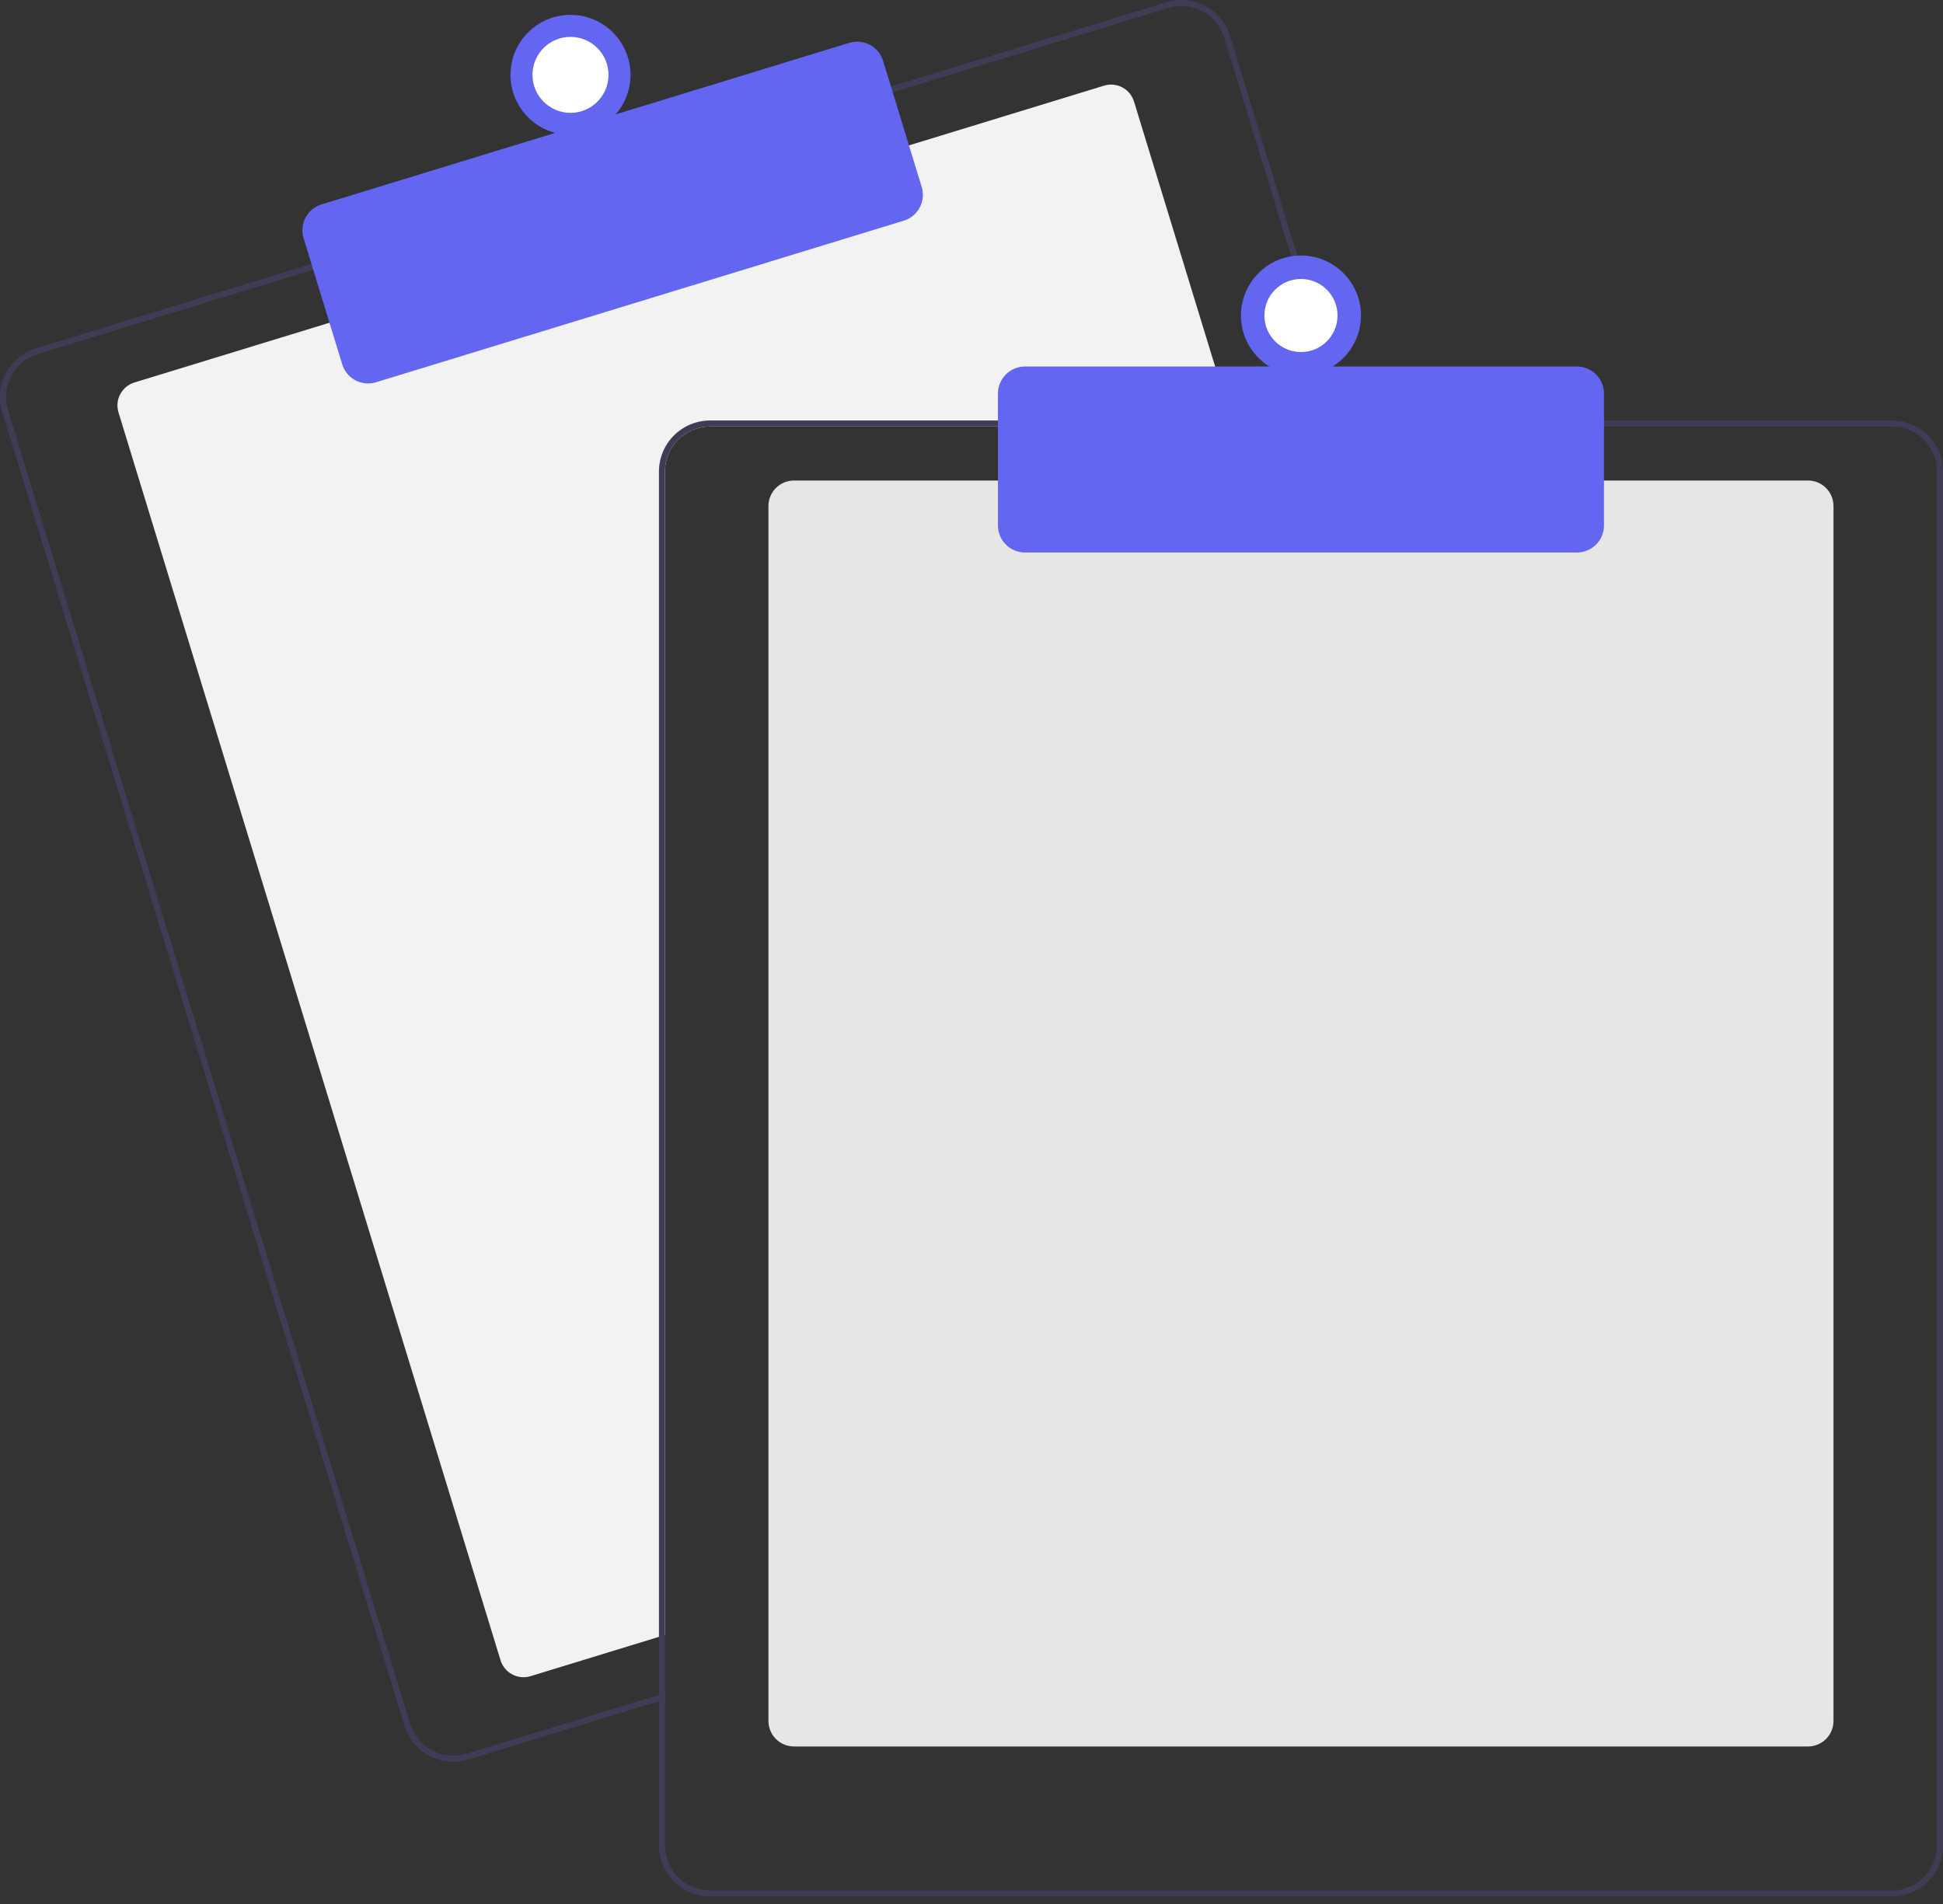 <svg width="250" height="245" viewBox="0 0 250 245" fill="none" xmlns="http://www.w3.org/2000/svg">
<rect x="0" y="0" width="250" height="245" fill="#333333" stroke="none"/>
<g clip-path="url(#clip0_9700_6456)">
<path d="M158.71 54.882H91.346C89.811 54.884 88.339 55.494 87.254 56.58C86.168 57.665 85.558 59.137 85.556 60.672V210.389L84.784 210.625L68.258 215.686C67.475 215.925 66.629 215.843 65.906 215.458C65.183 215.074 64.642 214.419 64.402 213.636L15.246 53.071C15.007 52.288 15.088 51.442 15.473 50.719C15.857 49.996 16.513 49.455 17.296 49.215L42.762 41.417L116.588 18.82L142.053 11.022C142.441 10.903 142.848 10.861 143.252 10.899C143.656 10.938 144.048 11.055 144.406 11.245C144.764 11.435 145.081 11.694 145.339 12.007C145.597 12.32 145.791 12.68 145.91 13.068L158.475 54.11L158.71 54.882Z" fill="#F2F2F2"/>
<path d="M173.41 54.11L158.267 4.645C158.015 3.821 157.603 3.054 157.054 2.39C156.506 1.725 155.832 1.174 155.071 0.77C154.31 0.365 153.477 0.115 152.619 0.033C151.761 -0.049 150.895 0.038 150.071 0.291L114.268 11.25L40.446 33.851L4.643 44.814C2.979 45.325 1.587 46.475 0.77 48.011C-0.046 49.548 -0.219 51.345 0.288 53.009L52.046 222.059C52.458 223.402 53.29 224.578 54.42 225.414C55.55 226.25 56.917 226.701 58.322 226.703C58.973 226.703 59.62 226.605 60.241 226.413L84.784 218.901L85.556 218.662V217.855L84.784 218.091L60.013 225.676C58.545 226.123 56.959 225.97 55.604 225.25C54.249 224.53 53.234 223.302 52.783 221.835L1.03 52.782C0.806 52.055 0.728 51.291 0.8 50.534C0.872 49.777 1.093 49.041 1.45 48.37C1.807 47.698 2.293 47.104 2.879 46.62C3.466 46.136 4.143 45.773 4.87 45.551L40.674 34.589L114.496 11.991L150.299 1.028C150.851 0.86 151.425 0.774 152.001 0.773C153.24 0.776 154.444 1.175 155.439 1.912C156.434 2.649 157.166 3.685 157.529 4.869L172.603 54.11L172.843 54.882H173.646L173.41 54.11Z" fill="#3F3D56"/>
<path d="M47.357 49.341C46.613 49.341 45.889 49.102 45.291 48.66C44.692 48.217 44.252 47.595 44.033 46.884L39.061 30.643C38.927 30.207 38.881 29.749 38.925 29.294C38.968 28.84 39.101 28.399 39.315 27.996C39.529 27.593 39.82 27.236 40.172 26.946C40.524 26.656 40.93 26.438 41.366 26.304L109.282 5.512C110.163 5.243 111.115 5.335 111.928 5.767C112.742 6.199 113.35 6.936 113.621 7.817L118.593 24.057C118.862 24.938 118.77 25.89 118.338 26.703C117.906 27.517 117.169 28.126 116.288 28.396L48.372 49.189C48.043 49.29 47.701 49.341 47.357 49.341Z" fill="#6366F1"/>
<path d="M73.403 17.353C77.667 17.353 81.123 13.896 81.123 9.632C81.123 5.369 77.667 1.912 73.403 1.912C69.139 1.912 65.683 5.369 65.683 9.632C65.683 13.896 69.139 17.353 73.403 17.353Z" fill="#6366F1"/>
<path d="M73.403 14.522C76.103 14.522 78.292 12.333 78.292 9.633C78.292 6.933 76.103 4.744 73.403 4.744C70.703 4.744 68.514 6.933 68.514 9.633C68.514 12.333 70.703 14.522 73.403 14.522Z" fill="white"/>
<path d="M232.629 224.73H102.155C101.285 224.729 100.451 224.383 99.836 223.768C99.221 223.153 98.874 222.319 98.874 221.449V65.111C98.874 64.241 99.221 63.407 99.836 62.792C100.451 62.177 101.285 61.831 102.155 61.83H232.629C233.499 61.831 234.333 62.177 234.948 62.792C235.563 63.407 235.909 64.241 235.91 65.111V221.449C235.909 222.319 235.563 223.153 234.948 223.768C234.333 224.383 233.499 224.729 232.629 224.73Z" fill="#E6E6E6"/>
<path d="M172.603 54.109H91.346C89.606 54.112 87.939 54.804 86.709 56.034C85.478 57.264 84.786 58.932 84.784 60.672V218.09L85.556 217.855V60.672C85.558 59.137 86.168 57.665 87.254 56.579C88.339 55.494 89.811 54.883 91.346 54.881H172.842L172.603 54.109ZM243.438 54.109H91.346C89.606 54.112 87.939 54.804 86.709 56.034C85.478 57.264 84.786 58.932 84.784 60.672V237.468C84.786 239.208 85.478 240.876 86.709 242.106C87.939 243.336 89.606 244.028 91.346 244.031H243.438C245.177 244.028 246.845 243.336 248.075 242.106C249.305 240.876 249.997 239.208 250 237.468V60.672C249.997 58.932 249.305 57.264 248.075 56.034C246.845 54.804 245.177 54.112 243.438 54.109ZM249.228 237.468C249.226 239.004 248.615 240.475 247.53 241.561C246.444 242.646 244.973 243.257 243.438 243.259H91.346C89.811 243.257 88.339 242.646 87.254 241.561C86.168 240.475 85.558 239.004 85.556 237.468V60.672C85.558 59.137 86.168 57.665 87.254 56.579C88.339 55.494 89.811 54.883 91.346 54.881H243.438C244.973 54.883 246.444 55.494 247.53 56.579C248.615 57.665 249.226 59.137 249.228 60.672V237.468Z" fill="#3F3D56"/>
<path d="M202.906 71.094H131.878C130.957 71.093 130.074 70.727 129.423 70.076C128.772 69.424 128.405 68.541 128.404 67.62V50.635C128.405 49.714 128.772 48.831 129.423 48.18C130.074 47.529 130.957 47.162 131.878 47.161H202.906C203.827 47.162 204.71 47.529 205.361 48.18C206.013 48.831 206.379 49.714 206.38 50.635V67.62C206.379 68.541 206.013 69.424 205.361 70.076C204.71 70.727 203.827 71.093 202.906 71.094Z" fill="#6366F1"/>
<path d="M167.392 48.32C171.656 48.32 175.112 44.863 175.112 40.599C175.112 36.335 171.656 32.879 167.392 32.879C163.128 32.879 159.671 36.335 159.671 40.599C159.671 44.863 163.128 48.32 167.392 48.32Z" fill="#6366F1"/>
<path d="M167.392 45.301C169.989 45.301 172.094 43.196 172.094 40.599C172.094 38.002 169.989 35.897 167.392 35.897C164.795 35.897 162.689 38.002 162.689 40.599C162.689 43.196 164.795 45.301 167.392 45.301Z" fill="white"/>
</g>
<defs>
<clipPath id="clip0_9700_6456">
<rect width="250" height="244.031" fill="white"/>
</clipPath>
</defs>
</svg>
